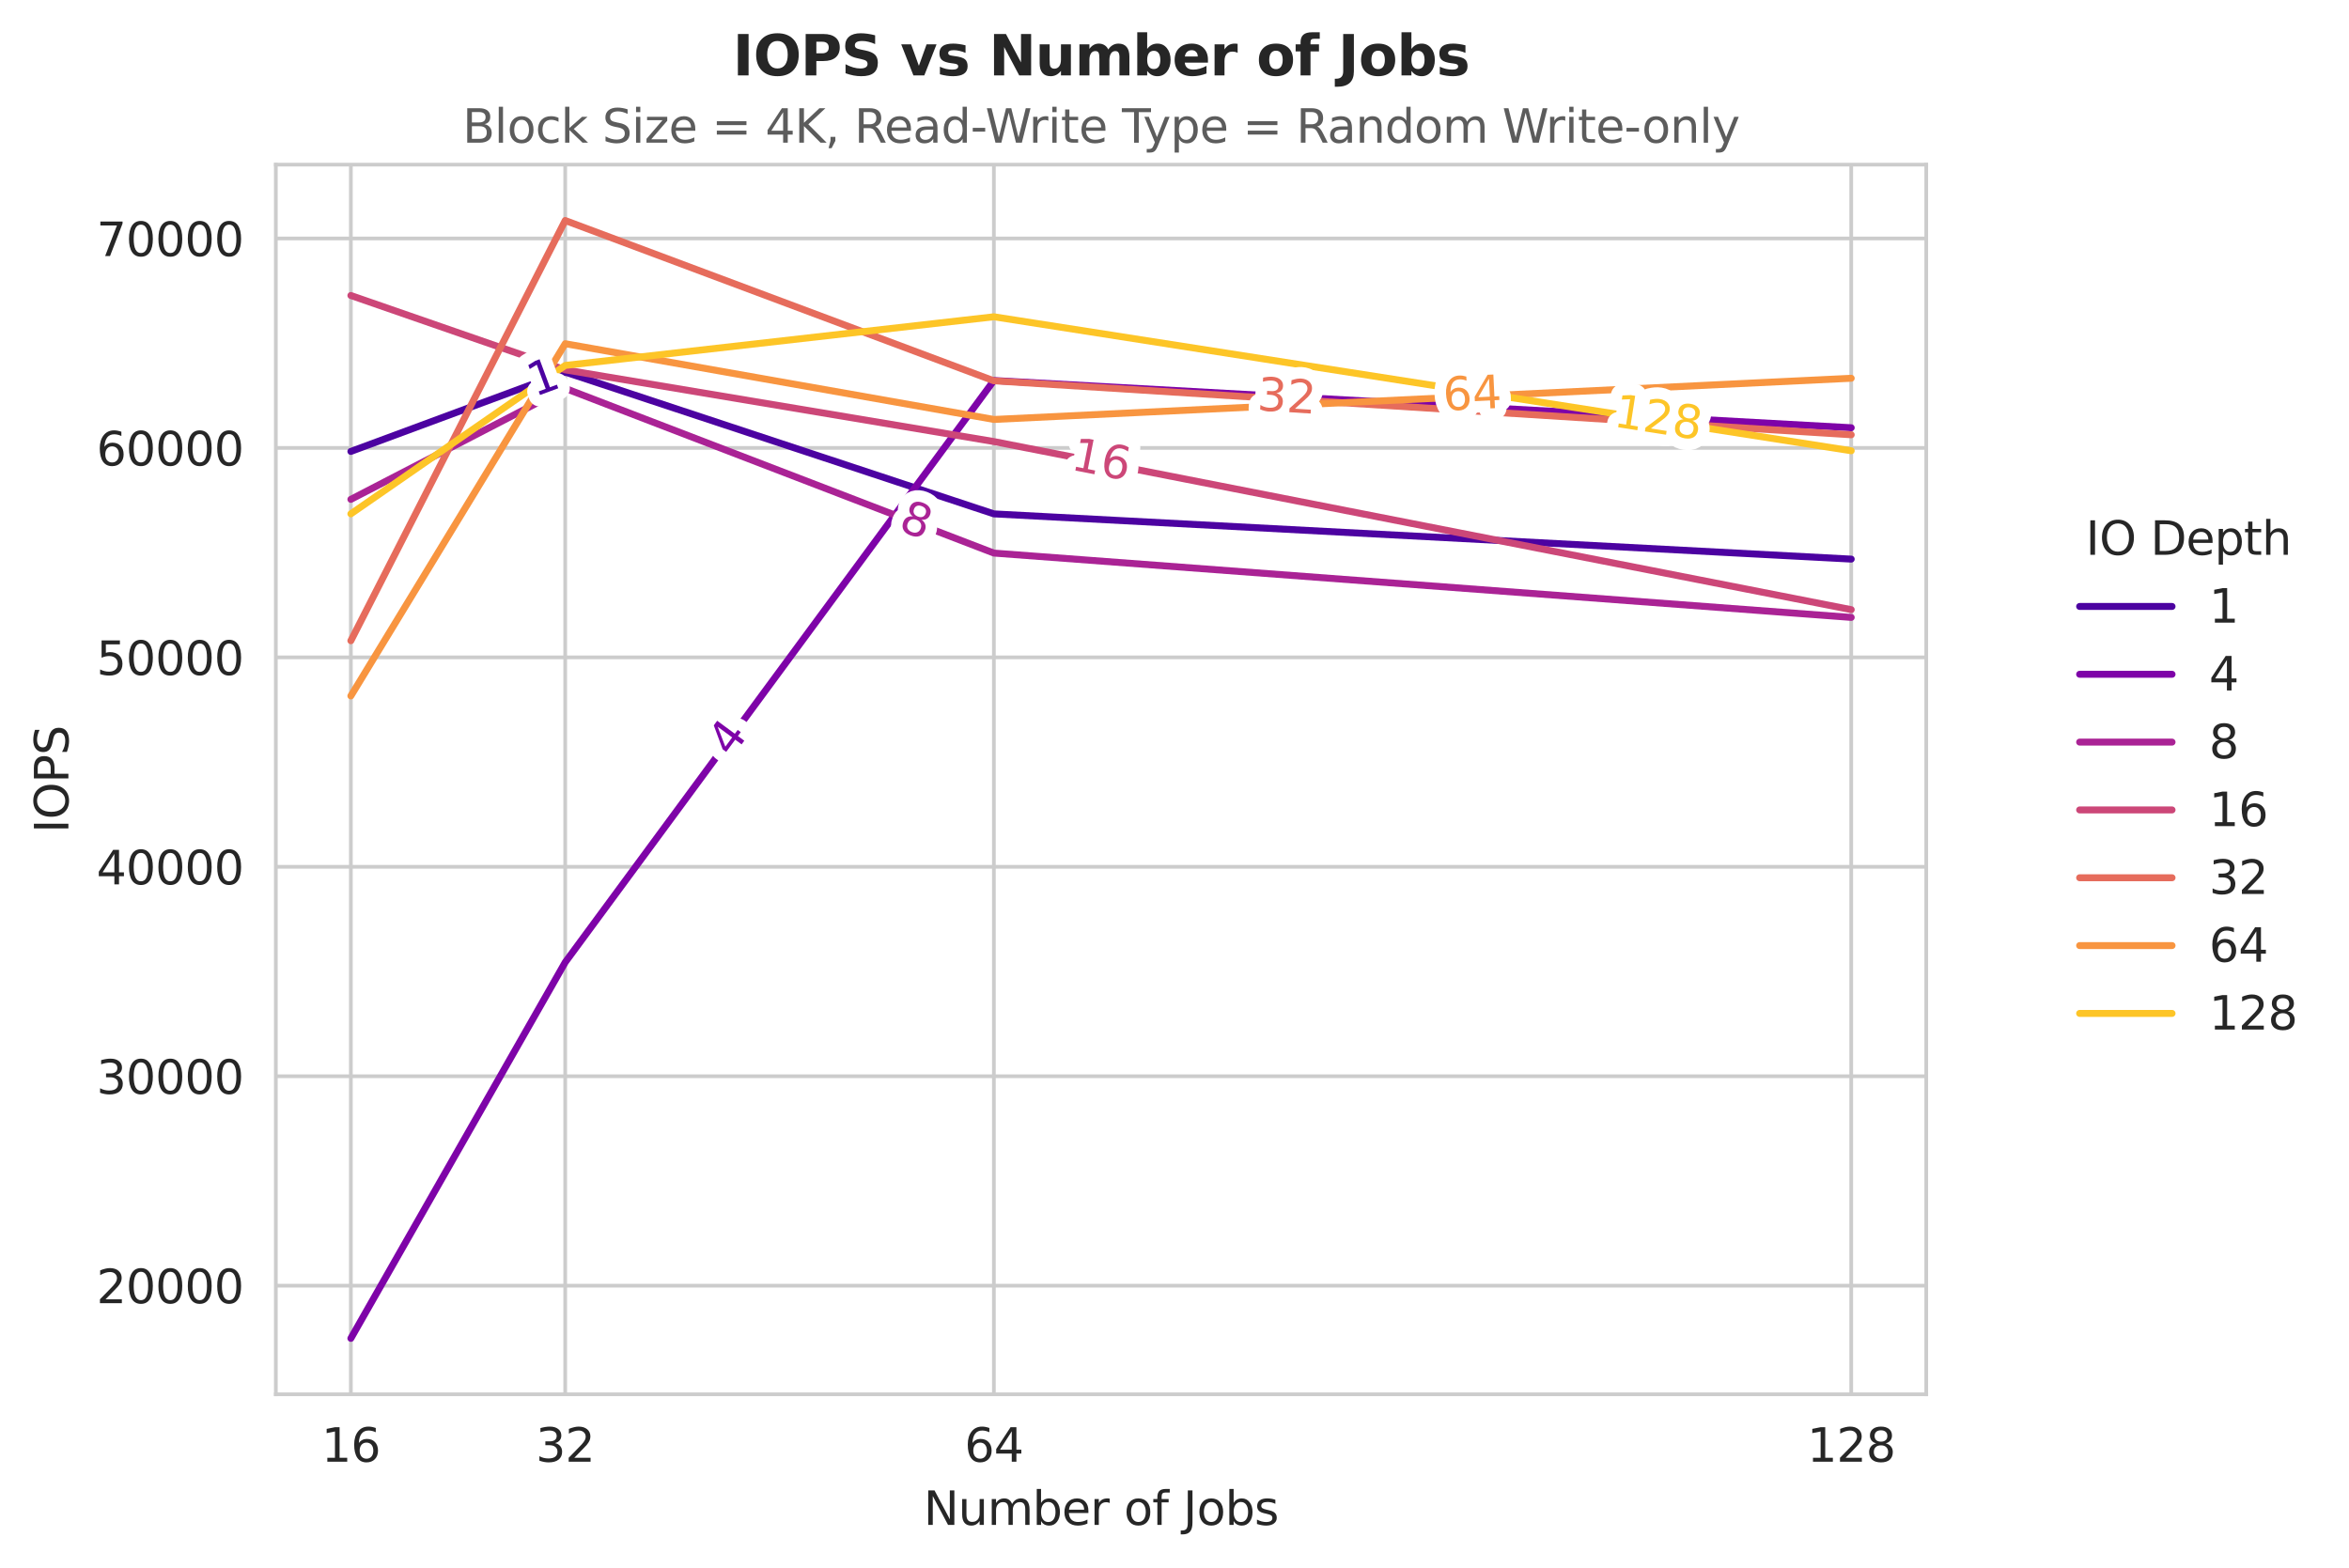 <?xml version="1.0" encoding="utf-8" standalone="no"?>
<!DOCTYPE svg PUBLIC "-//W3C//DTD SVG 1.1//EN"
  "http://www.w3.org/Graphics/SVG/1.1/DTD/svg11.dtd">
<svg xmlns:xlink="http://www.w3.org/1999/xlink" width="508.291pt" height="339.292pt" viewBox="0 0 508.291 339.292" xmlns="http://www.w3.org/2000/svg" version="1.1">
 <defs>
  <style type="text/css">*{stroke-linejoin: round; stroke-linecap: butt}</style>
 </defs>
 <g id="figure_1">
  <g id="patch_1">
   <path d="M 0 339.292 
L 508.291 339.292 
L 508.291 0 
L 0 0 
z
" style="fill: #ffffff"/>
  </g>
  <g id="axes_1">
   <g id="patch_2">
    <path d="M 59.691 301.736 
L 416.811 301.736 
L 416.811 35.624 
L 59.691 35.624 
z
" style="fill: #ffffff"/>
   </g>
   <g id="matplotlib.axis_1">
    <g id="xtick_1">
     <g id="line2d_1">
      <path d="M 400.578 301.736 
L 400.578 35.624 
" clip-path="url(#pf3bbc17ce0)" style="fill: none; stroke: #cccccc; stroke-width: 0.8; stroke-linecap: round"/>
     </g>
     <g id="text_1">
      <!-- 128 -->
      <g style="fill: #262626" transform="translate(391.034 316.334) scale(0.1 -0.1)">
       <defs>
        <path id="DejaVuSans-31" d="M 794 531 
L 1825 531 
L 1825 4091 
L 703 3866 
L 703 4441 
L 1819 4666 
L 2450 4666 
L 2450 531 
L 3481 531 
L 3481 0 
L 794 0 
L 794 531 
z
" transform="scale(0.016)"/>
        <path id="DejaVuSans-32" d="M 1228 531 
L 3431 531 
L 3431 0 
L 469 0 
L 469 531 
Q 828 903 1448 1529 
Q 2069 2156 2228 2338 
Q 2531 2678 2651 2914 
Q 2772 3150 2772 3378 
Q 2772 3750 2511 3984 
Q 2250 4219 1831 4219 
Q 1534 4219 1204 4116 
Q 875 4013 500 3803 
L 500 4441 
Q 881 4594 1212 4672 
Q 1544 4750 1819 4750 
Q 2544 4750 2975 4387 
Q 3406 4025 3406 3419 
Q 3406 3131 3298 2873 
Q 3191 2616 2906 2266 
Q 2828 2175 2409 1742 
Q 1991 1309 1228 531 
z
" transform="scale(0.016)"/>
        <path id="DejaVuSans-38" d="M 2034 2216 
Q 1584 2216 1326 1975 
Q 1069 1734 1069 1313 
Q 1069 891 1326 650 
Q 1584 409 2034 409 
Q 2484 409 2743 651 
Q 3003 894 3003 1313 
Q 3003 1734 2745 1975 
Q 2488 2216 2034 2216 
z
M 1403 2484 
Q 997 2584 770 2862 
Q 544 3141 544 3541 
Q 544 4100 942 4425 
Q 1341 4750 2034 4750 
Q 2731 4750 3128 4425 
Q 3525 4100 3525 3541 
Q 3525 3141 3298 2862 
Q 3072 2584 2669 2484 
Q 3125 2378 3379 2068 
Q 3634 1759 3634 1313 
Q 3634 634 3220 271 
Q 2806 -91 2034 -91 
Q 1263 -91 848 271 
Q 434 634 434 1313 
Q 434 1759 690 2068 
Q 947 2378 1403 2484 
z
M 1172 3481 
Q 1172 3119 1398 2916 
Q 1625 2713 2034 2713 
Q 2441 2713 2670 2916 
Q 2900 3119 2900 3481 
Q 2900 3844 2670 4047 
Q 2441 4250 2034 4250 
Q 1625 4250 1398 4047 
Q 1172 3844 1172 3481 
z
" transform="scale(0.016)"/>
       </defs>
       <use xlink:href="#DejaVuSans-31"/>
       <use xlink:href="#DejaVuSans-32" transform="translate(63.623 0)"/>
       <use xlink:href="#DejaVuSans-38" transform="translate(127.246 0)"/>
      </g>
     </g>
    </g>
    <g id="xtick_2">
     <g id="line2d_2">
      <path d="M 75.923 301.736 
L 75.923 35.624 
" clip-path="url(#pf3bbc17ce0)" style="fill: none; stroke: #cccccc; stroke-width: 0.8; stroke-linecap: round"/>
     </g>
     <g id="text_2">
      <!-- 16 -->
      <g style="fill: #262626" transform="translate(69.561 316.334) scale(0.1 -0.1)">
       <defs>
        <path id="DejaVuSans-36" d="M 2113 2584 
Q 1688 2584 1439 2293 
Q 1191 2003 1191 1497 
Q 1191 994 1439 701 
Q 1688 409 2113 409 
Q 2538 409 2786 701 
Q 3034 994 3034 1497 
Q 3034 2003 2786 2293 
Q 2538 2584 2113 2584 
z
M 3366 4563 
L 3366 3988 
Q 3128 4100 2886 4159 
Q 2644 4219 2406 4219 
Q 1781 4219 1451 3797 
Q 1122 3375 1075 2522 
Q 1259 2794 1537 2939 
Q 1816 3084 2150 3084 
Q 2853 3084 3261 2657 
Q 3669 2231 3669 1497 
Q 3669 778 3244 343 
Q 2819 -91 2113 -91 
Q 1303 -91 875 529 
Q 447 1150 447 2328 
Q 447 3434 972 4092 
Q 1497 4750 2381 4750 
Q 2619 4750 2861 4703 
Q 3103 4656 3366 4563 
z
" transform="scale(0.016)"/>
       </defs>
       <use xlink:href="#DejaVuSans-31"/>
       <use xlink:href="#DejaVuSans-36" transform="translate(63.623 0)"/>
      </g>
     </g>
    </g>
    <g id="xtick_3">
     <g id="line2d_3">
      <path d="M 215.061 301.736 
L 215.061 35.624 
" clip-path="url(#pf3bbc17ce0)" style="fill: none; stroke: #cccccc; stroke-width: 0.8; stroke-linecap: round"/>
     </g>
     <g id="text_3">
      <!-- 64 -->
      <g style="fill: #262626" transform="translate(208.699 316.334) scale(0.1 -0.1)">
       <defs>
        <path id="DejaVuSans-34" d="M 2419 4116 
L 825 1625 
L 2419 1625 
L 2419 4116 
z
M 2253 4666 
L 3047 4666 
L 3047 1625 
L 3713 1625 
L 3713 1100 
L 3047 1100 
L 3047 0 
L 2419 0 
L 2419 1100 
L 313 1100 
L 313 1709 
L 2253 4666 
z
" transform="scale(0.016)"/>
       </defs>
       <use xlink:href="#DejaVuSans-36"/>
       <use xlink:href="#DejaVuSans-34" transform="translate(63.623 0)"/>
      </g>
     </g>
    </g>
    <g id="xtick_4">
     <g id="line2d_4">
      <path d="M 122.303 301.736 
L 122.303 35.624 
" clip-path="url(#pf3bbc17ce0)" style="fill: none; stroke: #cccccc; stroke-width: 0.8; stroke-linecap: round"/>
     </g>
     <g id="text_4">
      <!-- 32 -->
      <g style="fill: #262626" transform="translate(115.94 316.334) scale(0.1 -0.1)">
       <defs>
        <path id="DejaVuSans-33" d="M 2597 2516 
Q 3050 2419 3304 2112 
Q 3559 1806 3559 1356 
Q 3559 666 3084 287 
Q 2609 -91 1734 -91 
Q 1441 -91 1130 -33 
Q 819 25 488 141 
L 488 750 
Q 750 597 1062 519 
Q 1375 441 1716 441 
Q 2309 441 2620 675 
Q 2931 909 2931 1356 
Q 2931 1769 2642 2001 
Q 2353 2234 1838 2234 
L 1294 2234 
L 1294 2753 
L 1863 2753 
Q 2328 2753 2575 2939 
Q 2822 3125 2822 3475 
Q 2822 3834 2567 4026 
Q 2313 4219 1838 4219 
Q 1578 4219 1281 4162 
Q 984 4106 628 3988 
L 628 4550 
Q 988 4650 1302 4700 
Q 1616 4750 1894 4750 
Q 2613 4750 3031 4423 
Q 3450 4097 3450 3541 
Q 3450 3153 3228 2886 
Q 3006 2619 2597 2516 
z
" transform="scale(0.016)"/>
       </defs>
       <use xlink:href="#DejaVuSans-33"/>
       <use xlink:href="#DejaVuSans-32" transform="translate(63.623 0)"/>
      </g>
     </g>
    </g>
    <g id="text_5">
     <!-- Number of Jobs -->
     <g style="fill: #262626" transform="translate(199.854 330.012) scale(0.1 -0.1)">
      <defs>
       <path id="DejaVuSans-4e" d="M 628 4666 
L 1478 4666 
L 3547 763 
L 3547 4666 
L 4159 4666 
L 4159 0 
L 3309 0 
L 1241 3903 
L 1241 0 
L 628 0 
L 628 4666 
z
" transform="scale(0.016)"/>
       <path id="DejaVuSans-75" d="M 544 1381 
L 544 3500 
L 1119 3500 
L 1119 1403 
Q 1119 906 1312 657 
Q 1506 409 1894 409 
Q 2359 409 2629 706 
Q 2900 1003 2900 1516 
L 2900 3500 
L 3475 3500 
L 3475 0 
L 2900 0 
L 2900 538 
Q 2691 219 2414 64 
Q 2138 -91 1772 -91 
Q 1169 -91 856 284 
Q 544 659 544 1381 
z
M 1991 3584 
L 1991 3584 
z
" transform="scale(0.016)"/>
       <path id="DejaVuSans-6d" d="M 3328 2828 
Q 3544 3216 3844 3400 
Q 4144 3584 4550 3584 
Q 5097 3584 5394 3201 
Q 5691 2819 5691 2113 
L 5691 0 
L 5113 0 
L 5113 2094 
Q 5113 2597 4934 2840 
Q 4756 3084 4391 3084 
Q 3944 3084 3684 2787 
Q 3425 2491 3425 1978 
L 3425 0 
L 2847 0 
L 2847 2094 
Q 2847 2600 2669 2842 
Q 2491 3084 2119 3084 
Q 1678 3084 1418 2786 
Q 1159 2488 1159 1978 
L 1159 0 
L 581 0 
L 581 3500 
L 1159 3500 
L 1159 2956 
Q 1356 3278 1631 3431 
Q 1906 3584 2284 3584 
Q 2666 3584 2933 3390 
Q 3200 3197 3328 2828 
z
" transform="scale(0.016)"/>
       <path id="DejaVuSans-62" d="M 3116 1747 
Q 3116 2381 2855 2742 
Q 2594 3103 2138 3103 
Q 1681 3103 1420 2742 
Q 1159 2381 1159 1747 
Q 1159 1113 1420 752 
Q 1681 391 2138 391 
Q 2594 391 2855 752 
Q 3116 1113 3116 1747 
z
M 1159 2969 
Q 1341 3281 1617 3432 
Q 1894 3584 2278 3584 
Q 2916 3584 3314 3078 
Q 3713 2572 3713 1747 
Q 3713 922 3314 415 
Q 2916 -91 2278 -91 
Q 1894 -91 1617 61 
Q 1341 213 1159 525 
L 1159 0 
L 581 0 
L 581 4863 
L 1159 4863 
L 1159 2969 
z
" transform="scale(0.016)"/>
       <path id="DejaVuSans-65" d="M 3597 1894 
L 3597 1613 
L 953 1613 
Q 991 1019 1311 708 
Q 1631 397 2203 397 
Q 2534 397 2845 478 
Q 3156 559 3463 722 
L 3463 178 
Q 3153 47 2828 -22 
Q 2503 -91 2169 -91 
Q 1331 -91 842 396 
Q 353 884 353 1716 
Q 353 2575 817 3079 
Q 1281 3584 2069 3584 
Q 2775 3584 3186 3129 
Q 3597 2675 3597 1894 
z
M 3022 2063 
Q 3016 2534 2758 2815 
Q 2500 3097 2075 3097 
Q 1594 3097 1305 2825 
Q 1016 2553 972 2059 
L 3022 2063 
z
" transform="scale(0.016)"/>
       <path id="DejaVuSans-72" d="M 2631 2963 
Q 2534 3019 2420 3045 
Q 2306 3072 2169 3072 
Q 1681 3072 1420 2755 
Q 1159 2438 1159 1844 
L 1159 0 
L 581 0 
L 581 3500 
L 1159 3500 
L 1159 2956 
Q 1341 3275 1631 3429 
Q 1922 3584 2338 3584 
Q 2397 3584 2469 3576 
Q 2541 3569 2628 3553 
L 2631 2963 
z
" transform="scale(0.016)"/>
       <path id="DejaVuSans-20" transform="scale(0.016)"/>
       <path id="DejaVuSans-6f" d="M 1959 3097 
Q 1497 3097 1228 2736 
Q 959 2375 959 1747 
Q 959 1119 1226 758 
Q 1494 397 1959 397 
Q 2419 397 2687 759 
Q 2956 1122 2956 1747 
Q 2956 2369 2687 2733 
Q 2419 3097 1959 3097 
z
M 1959 3584 
Q 2709 3584 3137 3096 
Q 3566 2609 3566 1747 
Q 3566 888 3137 398 
Q 2709 -91 1959 -91 
Q 1206 -91 779 398 
Q 353 888 353 1747 
Q 353 2609 779 3096 
Q 1206 3584 1959 3584 
z
" transform="scale(0.016)"/>
       <path id="DejaVuSans-66" d="M 2375 4863 
L 2375 4384 
L 1825 4384 
Q 1516 4384 1395 4259 
Q 1275 4134 1275 3809 
L 1275 3500 
L 2222 3500 
L 2222 3053 
L 1275 3053 
L 1275 0 
L 697 0 
L 697 3053 
L 147 3053 
L 147 3500 
L 697 3500 
L 697 3744 
Q 697 4328 969 4595 
Q 1241 4863 1831 4863 
L 2375 4863 
z
" transform="scale(0.016)"/>
       <path id="DejaVuSans-4a" d="M 628 4666 
L 1259 4666 
L 1259 325 
Q 1259 -519 939 -900 
Q 619 -1281 -91 -1281 
L -331 -1281 
L -331 -750 
L -134 -750 
Q 284 -750 456 -515 
Q 628 -281 628 325 
L 628 4666 
z
" transform="scale(0.016)"/>
       <path id="DejaVuSans-73" d="M 2834 3397 
L 2834 2853 
Q 2591 2978 2328 3040 
Q 2066 3103 1784 3103 
Q 1356 3103 1142 2972 
Q 928 2841 928 2578 
Q 928 2378 1081 2264 
Q 1234 2150 1697 2047 
L 1894 2003 
Q 2506 1872 2764 1633 
Q 3022 1394 3022 966 
Q 3022 478 2636 193 
Q 2250 -91 1575 -91 
Q 1294 -91 989 -36 
Q 684 19 347 128 
L 347 722 
Q 666 556 975 473 
Q 1284 391 1588 391 
Q 1994 391 2212 530 
Q 2431 669 2431 922 
Q 2431 1156 2273 1281 
Q 2116 1406 1581 1522 
L 1381 1569 
Q 847 1681 609 1914 
Q 372 2147 372 2553 
Q 372 3047 722 3315 
Q 1072 3584 1716 3584 
Q 2034 3584 2315 3537 
Q 2597 3491 2834 3397 
z
" transform="scale(0.016)"/>
      </defs>
      <use xlink:href="#DejaVuSans-4e"/>
      <use xlink:href="#DejaVuSans-75" transform="translate(74.805 0)"/>
      <use xlink:href="#DejaVuSans-6d" transform="translate(138.184 0)"/>
      <use xlink:href="#DejaVuSans-62" transform="translate(235.596 0)"/>
      <use xlink:href="#DejaVuSans-65" transform="translate(299.072 0)"/>
      <use xlink:href="#DejaVuSans-72" transform="translate(360.596 0)"/>
      <use xlink:href="#DejaVuSans-20" transform="translate(401.709 0)"/>
      <use xlink:href="#DejaVuSans-6f" transform="translate(433.496 0)"/>
      <use xlink:href="#DejaVuSans-66" transform="translate(494.678 0)"/>
      <use xlink:href="#DejaVuSans-20" transform="translate(529.883 0)"/>
      <use xlink:href="#DejaVuSans-4a" transform="translate(561.67 0)"/>
      <use xlink:href="#DejaVuSans-6f" transform="translate(591.162 0)"/>
      <use xlink:href="#DejaVuSans-62" transform="translate(652.344 0)"/>
      <use xlink:href="#DejaVuSans-73" transform="translate(715.82 0)"/>
     </g>
    </g>
   </g>
   <g id="matplotlib.axis_2">
    <g id="ytick_1">
     <g id="line2d_5">
      <path d="M 59.691 278.232 
L 416.811 278.232 
" clip-path="url(#pf3bbc17ce0)" style="fill: none; stroke: #cccccc; stroke-width: 0.8; stroke-linecap: round"/>
     </g>
     <g id="text_6">
      <!-- 20000 -->
      <g style="fill: #262626" transform="translate(20.878 282.031) scale(0.1 -0.1)">
       <defs>
        <path id="DejaVuSans-30" d="M 2034 4250 
Q 1547 4250 1301 3770 
Q 1056 3291 1056 2328 
Q 1056 1369 1301 889 
Q 1547 409 2034 409 
Q 2525 409 2770 889 
Q 3016 1369 3016 2328 
Q 3016 3291 2770 3770 
Q 2525 4250 2034 4250 
z
M 2034 4750 
Q 2819 4750 3233 4129 
Q 3647 3509 3647 2328 
Q 3647 1150 3233 529 
Q 2819 -91 2034 -91 
Q 1250 -91 836 529 
Q 422 1150 422 2328 
Q 422 3509 836 4129 
Q 1250 4750 2034 4750 
z
" transform="scale(0.016)"/>
       </defs>
       <use xlink:href="#DejaVuSans-32"/>
       <use xlink:href="#DejaVuSans-30" transform="translate(63.623 0)"/>
       <use xlink:href="#DejaVuSans-30" transform="translate(127.246 0)"/>
       <use xlink:href="#DejaVuSans-30" transform="translate(190.869 0)"/>
       <use xlink:href="#DejaVuSans-30" transform="translate(254.492 0)"/>
      </g>
     </g>
    </g>
    <g id="ytick_2">
     <g id="line2d_6">
      <path d="M 59.691 232.908 
L 416.811 232.908 
" clip-path="url(#pf3bbc17ce0)" style="fill: none; stroke: #cccccc; stroke-width: 0.8; stroke-linecap: round"/>
     </g>
     <g id="text_7">
      <!-- 30000 -->
      <g style="fill: #262626" transform="translate(20.878 236.707) scale(0.1 -0.1)">
       <use xlink:href="#DejaVuSans-33"/>
       <use xlink:href="#DejaVuSans-30" transform="translate(63.623 0)"/>
       <use xlink:href="#DejaVuSans-30" transform="translate(127.246 0)"/>
       <use xlink:href="#DejaVuSans-30" transform="translate(190.869 0)"/>
       <use xlink:href="#DejaVuSans-30" transform="translate(254.492 0)"/>
      </g>
     </g>
    </g>
    <g id="ytick_3">
     <g id="line2d_7">
      <path d="M 59.691 187.584 
L 416.811 187.584 
" clip-path="url(#pf3bbc17ce0)" style="fill: none; stroke: #cccccc; stroke-width: 0.8; stroke-linecap: round"/>
     </g>
     <g id="text_8">
      <!-- 40000 -->
      <g style="fill: #262626" transform="translate(20.878 191.383) scale(0.1 -0.1)">
       <use xlink:href="#DejaVuSans-34"/>
       <use xlink:href="#DejaVuSans-30" transform="translate(63.623 0)"/>
       <use xlink:href="#DejaVuSans-30" transform="translate(127.246 0)"/>
       <use xlink:href="#DejaVuSans-30" transform="translate(190.869 0)"/>
       <use xlink:href="#DejaVuSans-30" transform="translate(254.492 0)"/>
      </g>
     </g>
    </g>
    <g id="ytick_4">
     <g id="line2d_8">
      <path d="M 59.691 142.261 
L 416.811 142.261 
" clip-path="url(#pf3bbc17ce0)" style="fill: none; stroke: #cccccc; stroke-width: 0.8; stroke-linecap: round"/>
     </g>
     <g id="text_9">
      <!-- 50000 -->
      <g style="fill: #262626" transform="translate(20.878 146.06) scale(0.1 -0.1)">
       <defs>
        <path id="DejaVuSans-35" d="M 691 4666 
L 3169 4666 
L 3169 4134 
L 1269 4134 
L 1269 2991 
Q 1406 3038 1543 3061 
Q 1681 3084 1819 3084 
Q 2600 3084 3056 2656 
Q 3513 2228 3513 1497 
Q 3513 744 3044 326 
Q 2575 -91 1722 -91 
Q 1428 -91 1123 -41 
Q 819 9 494 109 
L 494 744 
Q 775 591 1075 516 
Q 1375 441 1709 441 
Q 2250 441 2565 725 
Q 2881 1009 2881 1497 
Q 2881 1984 2565 2268 
Q 2250 2553 1709 2553 
Q 1456 2553 1204 2497 
Q 953 2441 691 2322 
L 691 4666 
z
" transform="scale(0.016)"/>
       </defs>
       <use xlink:href="#DejaVuSans-35"/>
       <use xlink:href="#DejaVuSans-30" transform="translate(63.623 0)"/>
       <use xlink:href="#DejaVuSans-30" transform="translate(127.246 0)"/>
       <use xlink:href="#DejaVuSans-30" transform="translate(190.869 0)"/>
       <use xlink:href="#DejaVuSans-30" transform="translate(254.492 0)"/>
      </g>
     </g>
    </g>
    <g id="ytick_5">
     <g id="line2d_9">
      <path d="M 59.691 96.937 
L 416.811 96.937 
" clip-path="url(#pf3bbc17ce0)" style="fill: none; stroke: #cccccc; stroke-width: 0.8; stroke-linecap: round"/>
     </g>
     <g id="text_10">
      <!-- 60000 -->
      <g style="fill: #262626" transform="translate(20.878 100.736) scale(0.1 -0.1)">
       <use xlink:href="#DejaVuSans-36"/>
       <use xlink:href="#DejaVuSans-30" transform="translate(63.623 0)"/>
       <use xlink:href="#DejaVuSans-30" transform="translate(127.246 0)"/>
       <use xlink:href="#DejaVuSans-30" transform="translate(190.869 0)"/>
       <use xlink:href="#DejaVuSans-30" transform="translate(254.492 0)"/>
      </g>
     </g>
    </g>
    <g id="ytick_6">
     <g id="line2d_10">
      <path d="M 59.691 51.613 
L 416.811 51.613 
" clip-path="url(#pf3bbc17ce0)" style="fill: none; stroke: #cccccc; stroke-width: 0.8; stroke-linecap: round"/>
     </g>
     <g id="text_11">
      <!-- 70000 -->
      <g style="fill: #262626" transform="translate(20.878 55.412) scale(0.1 -0.1)">
       <defs>
        <path id="DejaVuSans-37" d="M 525 4666 
L 3525 4666 
L 3525 4397 
L 1831 0 
L 1172 0 
L 2766 4134 
L 525 4134 
L 525 4666 
z
" transform="scale(0.016)"/>
       </defs>
       <use xlink:href="#DejaVuSans-37"/>
       <use xlink:href="#DejaVuSans-30" transform="translate(63.623 0)"/>
       <use xlink:href="#DejaVuSans-30" transform="translate(127.246 0)"/>
       <use xlink:href="#DejaVuSans-30" transform="translate(190.869 0)"/>
       <use xlink:href="#DejaVuSans-30" transform="translate(254.492 0)"/>
      </g>
     </g>
    </g>
    <g id="text_12">
     <!-- IOPS -->
     <g style="fill: #262626" transform="translate(14.798 180.28) rotate(-90) scale(0.1 -0.1)">
      <defs>
       <path id="DejaVuSans-49" d="M 628 4666 
L 1259 4666 
L 1259 0 
L 628 0 
L 628 4666 
z
" transform="scale(0.016)"/>
       <path id="DejaVuSans-4f" d="M 2522 4238 
Q 1834 4238 1429 3725 
Q 1025 3213 1025 2328 
Q 1025 1447 1429 934 
Q 1834 422 2522 422 
Q 3209 422 3611 934 
Q 4013 1447 4013 2328 
Q 4013 3213 3611 3725 
Q 3209 4238 2522 4238 
z
M 2522 4750 
Q 3503 4750 4090 4092 
Q 4678 3434 4678 2328 
Q 4678 1225 4090 567 
Q 3503 -91 2522 -91 
Q 1538 -91 948 565 
Q 359 1222 359 2328 
Q 359 3434 948 4092 
Q 1538 4750 2522 4750 
z
" transform="scale(0.016)"/>
       <path id="DejaVuSans-50" d="M 1259 4147 
L 1259 2394 
L 2053 2394 
Q 2494 2394 2734 2622 
Q 2975 2850 2975 3272 
Q 2975 3691 2734 3919 
Q 2494 4147 2053 4147 
L 1259 4147 
z
M 628 4666 
L 2053 4666 
Q 2838 4666 3239 4311 
Q 3641 3956 3641 3272 
Q 3641 2581 3239 2228 
Q 2838 1875 2053 1875 
L 1259 1875 
L 1259 0 
L 628 0 
L 628 4666 
z
" transform="scale(0.016)"/>
       <path id="DejaVuSans-53" d="M 3425 4513 
L 3425 3897 
Q 3066 4069 2747 4153 
Q 2428 4238 2131 4238 
Q 1616 4238 1336 4038 
Q 1056 3838 1056 3469 
Q 1056 3159 1242 3001 
Q 1428 2844 1947 2747 
L 2328 2669 
Q 3034 2534 3370 2195 
Q 3706 1856 3706 1288 
Q 3706 609 3251 259 
Q 2797 -91 1919 -91 
Q 1588 -91 1214 -16 
Q 841 59 441 206 
L 441 856 
Q 825 641 1194 531 
Q 1563 422 1919 422 
Q 2459 422 2753 634 
Q 3047 847 3047 1241 
Q 3047 1584 2836 1778 
Q 2625 1972 2144 2069 
L 1759 2144 
Q 1053 2284 737 2584 
Q 422 2884 422 3419 
Q 422 4038 858 4394 
Q 1294 4750 2059 4750 
Q 2388 4750 2728 4690 
Q 3069 4631 3425 4513 
z
" transform="scale(0.016)"/>
      </defs>
      <use xlink:href="#DejaVuSans-49"/>
      <use xlink:href="#DejaVuSans-4f" transform="translate(29.492 0)"/>
      <use xlink:href="#DejaVuSans-50" transform="translate(108.203 0)"/>
      <use xlink:href="#DejaVuSans-53" transform="translate(168.506 0)"/>
     </g>
    </g>
   </g>
   <g id="FillBetweenPolyCollection_1"/>
   <g id="FillBetweenPolyCollection_2"/>
   <g id="FillBetweenPolyCollection_3"/>
   <g id="FillBetweenPolyCollection_4"/>
   <g id="FillBetweenPolyCollection_5"/>
   <g id="FillBetweenPolyCollection_6"/>
   <g id="FillBetweenPolyCollection_7"/>
   <g id="line2d_11">
    <path d="M 75.923 97.694 
L 122.303 80.525 
L 215.061 111.209 
L 400.578 120.999 
" clip-path="url(#pf3bbc17ce0)" style="fill: none; stroke: #4c02a1; stroke-width: 1.5; stroke-linecap: round"/>
   </g>
   <g id="line2d_12">
    <path d="M 75.923 289.64 
L 122.303 208.252 
L 215.061 82.347 
L 400.578 92.568 
" clip-path="url(#pf3bbc17ce0)" style="fill: none; stroke: #7e03a8; stroke-width: 1.5; stroke-linecap: round"/>
   </g>
   <g id="line2d_13">
    <path d="M 75.923 108.068 
L 122.303 84.051 
L 215.061 119.694 
L 400.578 133.617 
" clip-path="url(#pf3bbc17ce0)" style="fill: none; stroke: #aa2395; stroke-width: 1.5; stroke-linecap: round"/>
   </g>
   <g id="line2d_14">
    <path d="M 75.923 63.95 
L 122.303 80.04 
L 215.061 95.559 
L 400.578 131.936 
" clip-path="url(#pf3bbc17ce0)" style="fill: none; stroke: #cc4778; stroke-width: 1.5; stroke-linecap: round"/>
   </g>
   <g id="line2d_15">
    <path d="M 75.923 138.662 
L 122.303 47.72 
L 215.061 82.415 
L 400.578 94.09 
" clip-path="url(#pf3bbc17ce0)" style="fill: none; stroke: #e66c5c; stroke-width: 1.5; stroke-linecap: round"/>
   </g>
   <g id="line2d_16">
    <path d="M 75.923 150.605 
L 122.303 74.384 
L 215.061 90.777 
L 400.578 81.862 
" clip-path="url(#pf3bbc17ce0)" style="fill: none; stroke: #f89540; stroke-width: 1.5; stroke-linecap: round"/>
   </g>
   <g id="line2d_17">
    <path d="M 75.923 111.2 
L 122.303 79.084 
L 215.061 68.555 
L 400.578 97.549 
" clip-path="url(#pf3bbc17ce0)" style="fill: none; stroke: #fdc527; stroke-width: 1.5; stroke-linecap: round"/>
   </g>
   <g id="line2d_18"/>
   <g id="line2d_19"/>
   <g id="line2d_20"/>
   <g id="line2d_21"/>
   <g id="line2d_22"/>
   <g id="line2d_23"/>
   <g id="line2d_24"/>
   <g id="text_13">
    <path d="M 116.573 84.704 
L 118.083 84.145 
L 116.152 78.928 
L 114.63 79.866 
L 114.318 79.024 
L 115.832 78.089 
L 116.756 77.746 
L 118.999 83.806 
L 120.51 83.246 
L 120.798 84.024 
L 116.861 85.482 
L 116.573 84.704 
z
" clip-path="url(#pf3bbc17ce0)" style="fill: #4c02a1; stroke: #ffffff; stroke-width: 5"/>
    <path d="M 116.573 84.704 
L 118.083 84.145 
L 116.152 78.928 
L 114.63 79.866 
L 114.318 79.024 
L 115.832 78.089 
L 116.756 77.746 
L 118.999 83.806 
L 120.51 83.246 
L 120.798 84.024 
L 116.861 85.482 
L 116.573 84.704 
z
" clip-path="url(#pf3bbc17ce0)" style="fill: #4c02a1"/>
   </g>
   <g id="text_14">
    <path d="M 155.297 157.276 
L 156.954 161.59 
L 158.431 159.585 
L 155.297 157.276 
z
M 154.452 156.975 
L 155.188 155.976 
L 159.013 158.795 
L 159.63 157.957 
L 160.291 158.444 
L 159.673 159.281 
L 161.057 160.301 
L 160.475 161.091 
L 159.091 160.071 
L 157.14 162.721 
L 156.373 162.156 
L 154.452 156.975 
z
" clip-path="url(#pf3bbc17ce0)" style="fill: #7e03a8; stroke: #ffffff; stroke-width: 5"/>
    <path d="M 155.297 157.276 
L 156.954 161.59 
L 158.431 159.585 
L 155.297 157.276 
z
M 154.452 156.975 
L 155.188 155.976 
L 159.013 158.795 
L 159.63 157.957 
L 160.291 158.444 
L 159.673 159.281 
L 161.057 160.301 
L 160.475 161.091 
L 159.091 160.071 
L 157.14 162.721 
L 156.373 162.156 
L 154.452 156.975 
z
" clip-path="url(#pf3bbc17ce0)" style="fill: #7e03a8"/>
   </g>
   <g id="text_15">
    <path d="M 198.324 112.509 
Q 197.668 112.257 197.156 112.464 
Q 196.646 112.672 196.41 113.286 
Q 196.174 113.901 196.414 114.397 
Q 196.655 114.893 197.311 115.145 
Q 197.968 115.397 198.481 115.189 
Q 198.996 114.981 199.231 114.369 
Q 199.467 113.755 199.226 113.259 
Q 198.986 112.764 198.324 112.509 
z
M 197.554 111.765 
Q 197.018 111.391 196.842 110.859 
Q 196.669 110.325 196.893 109.742 
Q 197.207 108.926 197.969 108.675 
Q 198.733 108.425 199.744 108.813 
Q 200.761 109.204 201.158 109.901 
Q 201.554 110.597 201.241 111.412 
Q 201.017 111.996 200.53 112.276 
Q 200.044 112.554 199.4 112.474 
Q 200.006 112.884 200.203 113.479 
Q 200.401 114.073 200.151 114.723 
Q 199.771 115.713 198.964 116.011 
Q 198.157 116.307 197.031 115.874 
Q 195.906 115.442 195.504 114.681 
Q 195.104 113.92 195.484 112.93 
Q 195.734 112.279 196.281 111.972 
Q 196.829 111.664 197.554 111.765 
z
M 197.776 110.181 
Q 197.573 110.709 197.789 111.132 
Q 198.006 111.555 198.602 111.784 
Q 199.196 112.013 199.644 111.845 
Q 200.093 111.678 200.296 111.15 
Q 200.499 110.62 200.278 110.195 
Q 200.057 109.771 199.464 109.543 
Q 198.867 109.313 198.422 109.482 
Q 197.979 109.652 197.776 110.181 
z
" clip-path="url(#pf3bbc17ce0)" style="fill: #aa2395; stroke: #ffffff; stroke-width: 5"/>
    <path d="M 198.324 112.509 
Q 197.668 112.257 197.156 112.464 
Q 196.646 112.672 196.41 113.286 
Q 196.174 113.901 196.414 114.397 
Q 196.655 114.893 197.311 115.145 
Q 197.968 115.397 198.481 115.189 
Q 198.996 114.981 199.231 114.369 
Q 199.467 113.755 199.226 113.259 
Q 198.986 112.764 198.324 112.509 
z
M 197.554 111.765 
Q 197.018 111.391 196.842 110.859 
Q 196.669 110.325 196.893 109.742 
Q 197.207 108.926 197.969 108.675 
Q 198.733 108.425 199.744 108.813 
Q 200.761 109.204 201.158 109.901 
Q 201.554 110.597 201.241 111.412 
Q 201.017 111.996 200.53 112.276 
Q 200.044 112.554 199.4 112.474 
Q 200.006 112.884 200.203 113.479 
Q 200.401 114.073 200.151 114.723 
Q 199.771 115.713 198.964 116.011 
Q 198.157 116.307 197.031 115.874 
Q 195.906 115.442 195.504 114.681 
Q 195.104 113.92 195.484 112.93 
Q 195.734 112.279 196.281 111.972 
Q 196.829 111.664 197.554 111.765 
z
M 197.776 110.181 
Q 197.573 110.709 197.789 111.132 
Q 198.006 111.555 198.602 111.784 
Q 199.196 112.013 199.644 111.845 
Q 200.093 111.678 200.296 111.15 
Q 200.499 110.62 200.278 110.195 
Q 200.057 109.771 199.464 109.543 
Q 198.867 109.313 198.422 109.482 
Q 197.979 109.652 197.776 110.181 
z
" clip-path="url(#pf3bbc17ce0)" style="fill: #aa2395"/>
   </g>
   <g id="text_16">
    <path d="M 232.853 101.014 
L 234.434 101.324 
L 235.504 95.866 
L 233.716 95.873 
L 233.889 94.992 
L 235.668 94.982 
L 236.636 95.172 
L 235.392 101.512 
L 236.973 101.822 
L 236.813 102.636 
L 232.694 101.828 
L 232.853 101.014 
z
M 241.736 99.487 
Q 241.085 99.359 240.615 99.731 
Q 240.148 100.101 239.996 100.877 
Q 239.844 101.648 240.137 102.172 
Q 240.431 102.694 241.082 102.822 
Q 241.734 102.95 242.202 102.577 
Q 242.67 102.202 242.822 101.431 
Q 242.974 100.655 242.681 100.136 
Q 242.388 99.615 241.736 99.487 
z
M 244.252 96.829 
L 244.08 97.711 
Q 243.748 97.468 243.395 97.305 
Q 243.042 97.14 242.677 97.068 
Q 241.719 96.88 241.086 97.428 
Q 240.455 97.976 240.126 99.27 
Q 240.49 98.908 240.96 98.77 
Q 241.431 98.631 241.943 98.732 
Q 243.021 98.943 243.518 99.72 
Q 244.016 100.496 243.795 101.622 
Q 243.579 102.724 242.797 103.263 
Q 242.014 103.801 240.932 103.589 
Q 239.69 103.345 239.22 102.266 
Q 238.751 101.185 239.105 99.379 
Q 239.437 97.683 240.44 96.832 
Q 241.443 95.981 242.798 96.246 
Q 243.163 96.318 243.52 96.463 
Q 243.877 96.608 244.252 96.829 
z
" clip-path="url(#pf3bbc17ce0)" style="fill: #cc4778; stroke: #ffffff; stroke-width: 5"/>
    <path d="M 232.853 101.014 
L 234.434 101.324 
L 235.504 95.866 
L 233.716 95.873 
L 233.889 94.992 
L 235.668 94.982 
L 236.636 95.172 
L 235.392 101.512 
L 236.973 101.822 
L 236.813 102.636 
L 232.694 101.828 
L 232.853 101.014 
z
M 241.736 99.487 
Q 241.085 99.359 240.615 99.731 
Q 240.148 100.101 239.996 100.877 
Q 239.844 101.648 240.137 102.172 
Q 240.431 102.694 241.082 102.822 
Q 241.734 102.95 242.202 102.577 
Q 242.67 102.202 242.822 101.431 
Q 242.974 100.655 242.681 100.136 
Q 242.388 99.615 241.736 99.487 
z
M 244.252 96.829 
L 244.08 97.711 
Q 243.748 97.468 243.395 97.305 
Q 243.042 97.14 242.677 97.068 
Q 241.719 96.88 241.086 97.428 
Q 240.455 97.976 240.126 99.27 
Q 240.49 98.908 240.96 98.77 
Q 241.431 98.631 241.943 98.732 
Q 243.021 98.943 243.518 99.72 
Q 244.016 100.496 243.795 101.622 
Q 243.579 102.724 242.797 103.263 
Q 242.014 103.801 240.932 103.589 
Q 239.69 103.345 239.22 102.266 
Q 238.751 101.185 239.105 99.379 
Q 239.437 97.683 240.44 96.832 
Q 241.443 95.981 242.798 96.246 
Q 243.163 96.318 243.52 96.463 
Q 243.877 96.608 244.252 96.829 
z
" clip-path="url(#pf3bbc17ce0)" style="fill: #cc4778"/>
   </g>
   <g id="text_17">
    <path d="M 276.2 85.089 
Q 276.897 85.284 277.263 85.788 
Q 277.631 86.29 277.586 86.992 
Q 277.519 88.068 276.741 88.612 
Q 275.963 89.155 274.598 89.069 
Q 274.142 89.041 273.662 88.92 
Q 273.183 88.799 272.678 88.585 
L 272.738 87.636 
Q 273.132 87.9 273.61 88.052 
Q 274.091 88.204 274.623 88.238 
Q 275.547 88.296 276.055 87.962 
Q 276.563 87.627 276.607 86.93 
Q 276.648 86.286 276.22 85.896 
Q 275.792 85.504 274.989 85.454 
L 274.141 85.4 
L 274.191 84.591 
L 275.079 84.647 
Q 275.804 84.693 276.207 84.427 
Q 276.611 84.161 276.645 83.615 
Q 276.68 83.055 276.302 82.731 
Q 275.924 82.405 275.184 82.358 
Q 274.778 82.333 274.309 82.393 
Q 273.841 82.451 273.274 82.6 
L 273.329 81.724 
Q 273.9 81.603 274.395 81.556 
Q 274.89 81.509 275.323 81.536 
Q 276.444 81.606 277.064 82.157 
Q 277.685 82.707 277.631 83.574 
Q 277.593 84.179 277.22 84.574 
Q 276.848 84.968 276.2 85.089 
z
M 280.22 88.449 
L 283.656 88.666 
L 283.603 89.494 
L 278.984 89.203 
L 279.037 88.375 
Q 279.633 87.83 280.661 86.915 
Q 281.691 85.998 281.957 85.73 
Q 282.463 85.229 282.673 84.873 
Q 282.885 84.517 282.907 84.161 
Q 282.944 83.581 282.56 83.191 
Q 282.176 82.798 281.522 82.757 
Q 281.059 82.728 280.535 82.856 
Q 280.011 82.985 279.406 83.275 
L 279.469 82.281 
Q 280.078 82.079 280.602 81.99 
Q 281.127 81.901 281.556 81.928 
Q 282.686 81.999 283.323 82.608 
Q 283.959 83.214 283.9 84.159 
Q 283.872 84.609 283.678 85 
Q 283.486 85.391 283.007 85.908 
Q 282.877 86.043 282.181 86.677 
Q 281.486 87.311 280.22 88.449 
z
" clip-path="url(#pf3bbc17ce0)" style="fill: #e66c5c; stroke: #ffffff; stroke-width: 5"/>
    <path d="M 276.2 85.089 
Q 276.897 85.284 277.263 85.788 
Q 277.631 86.29 277.586 86.992 
Q 277.519 88.068 276.741 88.612 
Q 275.963 89.155 274.598 89.069 
Q 274.142 89.041 273.662 88.92 
Q 273.183 88.799 272.678 88.585 
L 272.738 87.636 
Q 273.132 87.9 273.61 88.052 
Q 274.091 88.204 274.623 88.238 
Q 275.547 88.296 276.055 87.962 
Q 276.563 87.627 276.607 86.93 
Q 276.648 86.286 276.22 85.896 
Q 275.792 85.504 274.989 85.454 
L 274.141 85.4 
L 274.191 84.591 
L 275.079 84.647 
Q 275.804 84.693 276.207 84.427 
Q 276.611 84.161 276.645 83.615 
Q 276.68 83.055 276.302 82.731 
Q 275.924 82.405 275.184 82.358 
Q 274.778 82.333 274.309 82.393 
Q 273.841 82.451 273.274 82.6 
L 273.329 81.724 
Q 273.9 81.603 274.395 81.556 
Q 274.89 81.509 275.323 81.536 
Q 276.444 81.606 277.064 82.157 
Q 277.685 82.707 277.631 83.574 
Q 277.593 84.179 277.22 84.574 
Q 276.848 84.968 276.2 85.089 
z
M 280.22 88.449 
L 283.656 88.666 
L 283.603 89.494 
L 278.984 89.203 
L 279.037 88.375 
Q 279.633 87.83 280.661 86.915 
Q 281.691 85.998 281.957 85.73 
Q 282.463 85.229 282.673 84.873 
Q 282.885 84.517 282.907 84.161 
Q 282.944 83.581 282.56 83.191 
Q 282.176 82.798 281.522 82.757 
Q 281.059 82.728 280.535 82.856 
Q 280.011 82.985 279.406 83.275 
L 279.469 82.281 
Q 280.078 82.079 280.602 81.99 
Q 281.127 81.901 281.556 81.928 
Q 282.686 81.999 283.323 82.608 
Q 283.959 83.214 283.9 84.159 
Q 283.872 84.609 283.678 85 
Q 283.486 85.391 283.007 85.908 
Q 282.877 86.043 282.181 86.677 
Q 281.486 87.311 280.22 88.449 
z
" clip-path="url(#pf3bbc17ce0)" style="fill: #e66c5c"/>
   </g>
   <g id="text_18">
    <path d="M 315.484 84.672 
Q 314.821 84.704 314.454 85.176 
Q 314.088 85.648 314.126 86.437 
Q 314.164 87.222 314.573 87.661 
Q 314.984 88.098 315.647 88.066 
Q 316.31 88.034 316.675 87.56 
Q 317.041 87.084 317.003 86.299 
Q 316.965 85.509 316.556 85.075 
Q 316.147 84.64 315.484 84.672 
z
M 317.291 81.489 
L 317.334 82.387 
Q 316.954 82.23 316.572 82.156 
Q 316.19 82.08 315.819 82.098 
Q 314.843 82.145 314.36 82.828 
Q 313.878 83.512 313.869 84.846 
Q 314.135 84.408 314.558 84.161 
Q 314.983 83.914 315.504 83.889 
Q 316.601 83.836 317.27 84.472 
Q 317.939 85.106 317.994 86.252 
Q 318.048 87.374 317.417 88.084 
Q 316.786 88.794 315.684 88.847 
Q 314.42 88.907 313.706 87.972 
Q 312.991 87.035 312.903 85.196 
Q 312.82 83.47 313.59 82.404 
Q 314.36 81.337 315.74 81.271 
Q 316.111 81.253 316.492 81.309 
Q 316.874 81.364 317.291 81.489 
z
M 322.202 81.952 
L 319.901 85.96 
L 322.388 85.84 
L 322.202 81.952 
z
M 321.901 81.106 
L 323.14 81.047 
L 323.368 85.793 
L 324.408 85.743 
L 324.447 86.562 
L 323.408 86.612 
L 323.49 88.329 
L 322.51 88.376 
L 322.428 86.66 
L 319.141 86.817 
L 319.095 85.867 
L 321.901 81.106 
z
" clip-path="url(#pf3bbc17ce0)" style="fill: #f89540; stroke: #ffffff; stroke-width: 5"/>
    <path d="M 315.484 84.672 
Q 314.821 84.704 314.454 85.176 
Q 314.088 85.648 314.126 86.437 
Q 314.164 87.222 314.573 87.661 
Q 314.984 88.098 315.647 88.066 
Q 316.31 88.034 316.675 87.56 
Q 317.041 87.084 317.003 86.299 
Q 316.965 85.509 316.556 85.075 
Q 316.147 84.64 315.484 84.672 
z
M 317.291 81.489 
L 317.334 82.387 
Q 316.954 82.23 316.572 82.156 
Q 316.19 82.08 315.819 82.098 
Q 314.843 82.145 314.36 82.828 
Q 313.878 83.512 313.869 84.846 
Q 314.135 84.408 314.558 84.161 
Q 314.983 83.914 315.504 83.889 
Q 316.601 83.836 317.27 84.472 
Q 317.939 85.106 317.994 86.252 
Q 318.048 87.374 317.417 88.084 
Q 316.786 88.794 315.684 88.847 
Q 314.42 88.907 313.706 87.972 
Q 312.991 87.035 312.903 85.196 
Q 312.82 83.47 313.59 82.404 
Q 314.36 81.337 315.74 81.271 
Q 316.111 81.253 316.492 81.309 
Q 316.874 81.364 317.291 81.489 
z
M 322.202 81.952 
L 319.901 85.96 
L 322.388 85.84 
L 322.202 81.952 
z
M 321.901 81.106 
L 323.14 81.047 
L 323.368 85.793 
L 324.408 85.743 
L 324.447 86.562 
L 323.408 86.612 
L 323.49 88.329 
L 322.51 88.376 
L 322.428 86.66 
L 319.141 86.817 
L 319.095 85.867 
L 321.901 81.106 
z
" clip-path="url(#pf3bbc17ce0)" style="fill: #f89540"/>
   </g>
   <g id="text_19">
    <path d="M 350.277 91.64 
L 351.869 91.889 
L 352.728 86.393 
L 350.941 86.47 
L 351.08 85.582 
L 352.857 85.504 
L 353.831 85.657 
L 352.834 92.04 
L 354.425 92.289 
L 354.297 93.108 
L 350.149 92.46 
L 350.277 91.64 
z
M 357.233 92.728 
L 360.634 93.259 
L 360.506 94.079 
L 355.933 93.364 
L 356.061 92.544 
Q 356.705 92.057 357.814 91.24 
Q 358.923 90.422 359.213 90.179 
Q 359.763 89.728 360.005 89.392 
Q 360.249 89.057 360.304 88.705 
Q 360.393 88.131 360.047 87.707 
Q 359.701 87.281 359.054 87.18 
Q 358.595 87.108 358.061 87.187 
Q 357.528 87.267 356.899 87.501 
L 357.053 86.516 
Q 357.678 86.372 358.207 86.331 
Q 358.739 86.291 359.163 86.357 
Q 360.283 86.532 360.86 87.196 
Q 361.438 87.859 361.292 88.795 
Q 361.223 89.239 360.994 89.612 
Q 360.767 89.982 360.242 90.454 
Q 360.1 90.576 359.348 91.143 
Q 358.599 91.711 357.233 92.728 
z
M 365.17 91.303 
Q 364.475 91.195 364.019 91.504 
Q 363.564 91.815 363.462 92.464 
Q 363.361 93.116 363.699 93.55 
Q 364.039 93.984 364.734 94.093 
Q 365.429 94.201 365.887 93.89 
Q 366.347 93.578 366.448 92.931 
Q 366.55 92.281 366.209 91.847 
Q 365.871 91.413 365.17 91.303 
z
M 364.26 90.737 
Q 363.658 90.485 363.374 90.001 
Q 363.093 89.516 363.189 88.898 
Q 363.324 88.035 364.017 87.63 
Q 364.711 87.224 365.781 87.391 
Q 366.857 87.56 367.392 88.157 
Q 367.926 88.755 367.791 89.617 
Q 367.695 90.235 367.277 90.611 
Q 366.861 90.986 366.215 91.043 
Q 366.893 91.316 367.211 91.856 
Q 367.53 92.395 367.422 93.083 
Q 367.258 94.131 366.532 94.592 
Q 365.805 95.051 364.613 94.865 
Q 363.423 94.679 362.87 94.02 
Q 362.318 93.359 362.482 92.311 
Q 362.59 91.623 363.059 91.207 
Q 363.531 90.791 364.26 90.737 
z
M 364.144 89.142 
Q 364.057 89.701 364.357 90.069 
Q 364.658 90.437 365.29 90.536 
Q 365.918 90.634 366.321 90.376 
Q 366.725 90.118 366.812 89.559 
Q 366.9 88.999 366.594 88.63 
Q 366.289 88.261 365.661 88.163 
Q 365.029 88.065 364.63 88.323 
Q 364.232 88.582 364.144 89.142 
z
" clip-path="url(#pf3bbc17ce0)" style="fill: #fdc527; stroke: #ffffff; stroke-width: 5"/>
    <path d="M 350.277 91.64 
L 351.869 91.889 
L 352.728 86.393 
L 350.941 86.47 
L 351.08 85.582 
L 352.857 85.504 
L 353.831 85.657 
L 352.834 92.04 
L 354.425 92.289 
L 354.297 93.108 
L 350.149 92.46 
L 350.277 91.64 
z
M 357.233 92.728 
L 360.634 93.259 
L 360.506 94.079 
L 355.933 93.364 
L 356.061 92.544 
Q 356.705 92.057 357.814 91.24 
Q 358.923 90.422 359.213 90.179 
Q 359.763 89.728 360.005 89.392 
Q 360.249 89.057 360.304 88.705 
Q 360.393 88.131 360.047 87.707 
Q 359.701 87.281 359.054 87.18 
Q 358.595 87.108 358.061 87.187 
Q 357.528 87.267 356.899 87.501 
L 357.053 86.516 
Q 357.678 86.372 358.207 86.331 
Q 358.739 86.291 359.163 86.357 
Q 360.283 86.532 360.86 87.196 
Q 361.438 87.859 361.292 88.795 
Q 361.223 89.239 360.994 89.612 
Q 360.767 89.982 360.242 90.454 
Q 360.1 90.576 359.348 91.143 
Q 358.599 91.711 357.233 92.728 
z
M 365.17 91.303 
Q 364.475 91.195 364.019 91.504 
Q 363.564 91.815 363.462 92.464 
Q 363.361 93.116 363.699 93.55 
Q 364.039 93.984 364.734 94.093 
Q 365.429 94.201 365.887 93.89 
Q 366.347 93.578 366.448 92.931 
Q 366.55 92.281 366.209 91.847 
Q 365.871 91.413 365.17 91.303 
z
M 364.26 90.737 
Q 363.658 90.485 363.374 90.001 
Q 363.093 89.516 363.189 88.898 
Q 363.324 88.035 364.017 87.63 
Q 364.711 87.224 365.781 87.391 
Q 366.857 87.56 367.392 88.157 
Q 367.926 88.755 367.791 89.617 
Q 367.695 90.235 367.277 90.611 
Q 366.861 90.986 366.215 91.043 
Q 366.893 91.316 367.211 91.856 
Q 367.53 92.395 367.422 93.083 
Q 367.258 94.131 366.532 94.592 
Q 365.805 95.051 364.613 94.865 
Q 363.423 94.679 362.87 94.02 
Q 362.318 93.359 362.482 92.311 
Q 362.59 91.623 363.059 91.207 
Q 363.531 90.791 364.26 90.737 
z
M 364.144 89.142 
Q 364.057 89.701 364.357 90.069 
Q 364.658 90.437 365.29 90.536 
Q 365.918 90.634 366.321 90.376 
Q 366.725 90.118 366.812 89.559 
Q 366.9 88.999 366.594 88.63 
Q 366.289 88.261 365.661 88.163 
Q 365.029 88.065 364.63 88.323 
Q 364.232 88.582 364.144 89.142 
z
" clip-path="url(#pf3bbc17ce0)" style="fill: #fdc527"/>
   </g>
   <g id="patch_3">
    <path d="M 59.691 301.736 
L 59.691 35.624 
" style="fill: none; stroke: #cccccc; stroke-width: 0.8; stroke-linejoin: miter; stroke-linecap: square"/>
   </g>
   <g id="patch_4">
    <path d="M 416.811 301.736 
L 416.811 35.624 
" style="fill: none; stroke: #cccccc; stroke-width: 0.8; stroke-linejoin: miter; stroke-linecap: square"/>
   </g>
   <g id="patch_5">
    <path d="M 59.691 301.736 
L 416.811 301.736 
" style="fill: none; stroke: #cccccc; stroke-width: 0.8; stroke-linejoin: miter; stroke-linecap: square"/>
   </g>
   <g id="patch_6">
    <path d="M 59.691 35.624 
L 416.811 35.624 
" style="fill: none; stroke: #cccccc; stroke-width: 0.8; stroke-linejoin: miter; stroke-linecap: square"/>
   </g>
   <g id="text_20">
    <!-- Block Size = 4K, Read-Write Type = Random Write-only -->
    <g style="fill: #262626; opacity: 0.75" transform="translate(100.098 30.883) scale(0.1 -0.1)">
     <defs>
      <path id="DejaVuSans-42" d="M 1259 2228 
L 1259 519 
L 2272 519 
Q 2781 519 3026 730 
Q 3272 941 3272 1375 
Q 3272 1813 3026 2020 
Q 2781 2228 2272 2228 
L 1259 2228 
z
M 1259 4147 
L 1259 2741 
L 2194 2741 
Q 2656 2741 2882 2914 
Q 3109 3088 3109 3444 
Q 3109 3797 2882 3972 
Q 2656 4147 2194 4147 
L 1259 4147 
z
M 628 4666 
L 2241 4666 
Q 2963 4666 3353 4366 
Q 3744 4066 3744 3513 
Q 3744 3084 3544 2831 
Q 3344 2578 2956 2516 
Q 3422 2416 3680 2098 
Q 3938 1781 3938 1306 
Q 3938 681 3513 340 
Q 3088 0 2303 0 
L 628 0 
L 628 4666 
z
" transform="scale(0.016)"/>
      <path id="DejaVuSans-6c" d="M 603 4863 
L 1178 4863 
L 1178 0 
L 603 0 
L 603 4863 
z
" transform="scale(0.016)"/>
      <path id="DejaVuSans-63" d="M 3122 3366 
L 3122 2828 
Q 2878 2963 2633 3030 
Q 2388 3097 2138 3097 
Q 1578 3097 1268 2742 
Q 959 2388 959 1747 
Q 959 1106 1268 751 
Q 1578 397 2138 397 
Q 2388 397 2633 464 
Q 2878 531 3122 666 
L 3122 134 
Q 2881 22 2623 -34 
Q 2366 -91 2075 -91 
Q 1284 -91 818 406 
Q 353 903 353 1747 
Q 353 2603 823 3093 
Q 1294 3584 2113 3584 
Q 2378 3584 2631 3529 
Q 2884 3475 3122 3366 
z
" transform="scale(0.016)"/>
      <path id="DejaVuSans-6b" d="M 581 4863 
L 1159 4863 
L 1159 1991 
L 2875 3500 
L 3609 3500 
L 1753 1863 
L 3688 0 
L 2938 0 
L 1159 1709 
L 1159 0 
L 581 0 
L 581 4863 
z
" transform="scale(0.016)"/>
      <path id="DejaVuSans-69" d="M 603 3500 
L 1178 3500 
L 1178 0 
L 603 0 
L 603 3500 
z
M 603 4863 
L 1178 4863 
L 1178 4134 
L 603 4134 
L 603 4863 
z
" transform="scale(0.016)"/>
      <path id="DejaVuSans-7a" d="M 353 3500 
L 3084 3500 
L 3084 2975 
L 922 459 
L 3084 459 
L 3084 0 
L 275 0 
L 275 525 
L 2438 3041 
L 353 3041 
L 353 3500 
z
" transform="scale(0.016)"/>
      <path id="DejaVuSans-3d" d="M 678 2906 
L 4684 2906 
L 4684 2381 
L 678 2381 
L 678 2906 
z
M 678 1631 
L 4684 1631 
L 4684 1100 
L 678 1100 
L 678 1631 
z
" transform="scale(0.016)"/>
      <path id="DejaVuSans-4b" d="M 628 4666 
L 1259 4666 
L 1259 2694 
L 3353 4666 
L 4166 4666 
L 1850 2491 
L 4331 0 
L 3500 0 
L 1259 2247 
L 1259 0 
L 628 0 
L 628 4666 
z
" transform="scale(0.016)"/>
      <path id="DejaVuSans-2c" d="M 750 794 
L 1409 794 
L 1409 256 
L 897 -744 
L 494 -744 
L 750 256 
L 750 794 
z
" transform="scale(0.016)"/>
      <path id="DejaVuSans-52" d="M 2841 2188 
Q 3044 2119 3236 1894 
Q 3428 1669 3622 1275 
L 4263 0 
L 3584 0 
L 2988 1197 
Q 2756 1666 2539 1819 
Q 2322 1972 1947 1972 
L 1259 1972 
L 1259 0 
L 628 0 
L 628 4666 
L 2053 4666 
Q 2853 4666 3247 4331 
Q 3641 3997 3641 3322 
Q 3641 2881 3436 2590 
Q 3231 2300 2841 2188 
z
M 1259 4147 
L 1259 2491 
L 2053 2491 
Q 2509 2491 2742 2702 
Q 2975 2913 2975 3322 
Q 2975 3731 2742 3939 
Q 2509 4147 2053 4147 
L 1259 4147 
z
" transform="scale(0.016)"/>
      <path id="DejaVuSans-61" d="M 2194 1759 
Q 1497 1759 1228 1600 
Q 959 1441 959 1056 
Q 959 750 1161 570 
Q 1363 391 1709 391 
Q 2188 391 2477 730 
Q 2766 1069 2766 1631 
L 2766 1759 
L 2194 1759 
z
M 3341 1997 
L 3341 0 
L 2766 0 
L 2766 531 
Q 2569 213 2275 61 
Q 1981 -91 1556 -91 
Q 1019 -91 701 211 
Q 384 513 384 1019 
Q 384 1609 779 1909 
Q 1175 2209 1959 2209 
L 2766 2209 
L 2766 2266 
Q 2766 2663 2505 2880 
Q 2244 3097 1772 3097 
Q 1472 3097 1187 3025 
Q 903 2953 641 2809 
L 641 3341 
Q 956 3463 1253 3523 
Q 1550 3584 1831 3584 
Q 2591 3584 2966 3190 
Q 3341 2797 3341 1997 
z
" transform="scale(0.016)"/>
      <path id="DejaVuSans-64" d="M 2906 2969 
L 2906 4863 
L 3481 4863 
L 3481 0 
L 2906 0 
L 2906 525 
Q 2725 213 2448 61 
Q 2172 -91 1784 -91 
Q 1150 -91 751 415 
Q 353 922 353 1747 
Q 353 2572 751 3078 
Q 1150 3584 1784 3584 
Q 2172 3584 2448 3432 
Q 2725 3281 2906 2969 
z
M 947 1747 
Q 947 1113 1208 752 
Q 1469 391 1925 391 
Q 2381 391 2643 752 
Q 2906 1113 2906 1747 
Q 2906 2381 2643 2742 
Q 2381 3103 1925 3103 
Q 1469 3103 1208 2742 
Q 947 2381 947 1747 
z
" transform="scale(0.016)"/>
      <path id="DejaVuSans-2d" d="M 313 2009 
L 1997 2009 
L 1997 1497 
L 313 1497 
L 313 2009 
z
" transform="scale(0.016)"/>
      <path id="DejaVuSans-57" d="M 213 4666 
L 850 4666 
L 1831 722 
L 2809 4666 
L 3519 4666 
L 4500 722 
L 5478 4666 
L 6119 4666 
L 4947 0 
L 4153 0 
L 3169 4050 
L 2175 0 
L 1381 0 
L 213 4666 
z
" transform="scale(0.016)"/>
      <path id="DejaVuSans-74" d="M 1172 4494 
L 1172 3500 
L 2356 3500 
L 2356 3053 
L 1172 3053 
L 1172 1153 
Q 1172 725 1289 603 
Q 1406 481 1766 481 
L 2356 481 
L 2356 0 
L 1766 0 
Q 1100 0 847 248 
Q 594 497 594 1153 
L 594 3053 
L 172 3053 
L 172 3500 
L 594 3500 
L 594 4494 
L 1172 4494 
z
" transform="scale(0.016)"/>
      <path id="DejaVuSans-54" d="M -19 4666 
L 3928 4666 
L 3928 4134 
L 2272 4134 
L 2272 0 
L 1638 0 
L 1638 4134 
L -19 4134 
L -19 4666 
z
" transform="scale(0.016)"/>
      <path id="DejaVuSans-79" d="M 2059 -325 
Q 1816 -950 1584 -1140 
Q 1353 -1331 966 -1331 
L 506 -1331 
L 506 -850 
L 844 -850 
Q 1081 -850 1212 -737 
Q 1344 -625 1503 -206 
L 1606 56 
L 191 3500 
L 800 3500 
L 1894 763 
L 2988 3500 
L 3597 3500 
L 2059 -325 
z
" transform="scale(0.016)"/>
      <path id="DejaVuSans-70" d="M 1159 525 
L 1159 -1331 
L 581 -1331 
L 581 3500 
L 1159 3500 
L 1159 2969 
Q 1341 3281 1617 3432 
Q 1894 3584 2278 3584 
Q 2916 3584 3314 3078 
Q 3713 2572 3713 1747 
Q 3713 922 3314 415 
Q 2916 -91 2278 -91 
Q 1894 -91 1617 61 
Q 1341 213 1159 525 
z
M 3116 1747 
Q 3116 2381 2855 2742 
Q 2594 3103 2138 3103 
Q 1681 3103 1420 2742 
Q 1159 2381 1159 1747 
Q 1159 1113 1420 752 
Q 1681 391 2138 391 
Q 2594 391 2855 752 
Q 3116 1113 3116 1747 
z
" transform="scale(0.016)"/>
      <path id="DejaVuSans-6e" d="M 3513 2113 
L 3513 0 
L 2938 0 
L 2938 2094 
Q 2938 2591 2744 2837 
Q 2550 3084 2163 3084 
Q 1697 3084 1428 2787 
Q 1159 2491 1159 1978 
L 1159 0 
L 581 0 
L 581 3500 
L 1159 3500 
L 1159 2956 
Q 1366 3272 1645 3428 
Q 1925 3584 2291 3584 
Q 2894 3584 3203 3211 
Q 3513 2838 3513 2113 
z
" transform="scale(0.016)"/>
     </defs>
     <use xlink:href="#DejaVuSans-42"/>
     <use xlink:href="#DejaVuSans-6c" transform="translate(68.604 0)"/>
     <use xlink:href="#DejaVuSans-6f" transform="translate(96.387 0)"/>
     <use xlink:href="#DejaVuSans-63" transform="translate(157.568 0)"/>
     <use xlink:href="#DejaVuSans-6b" transform="translate(212.549 0)"/>
     <use xlink:href="#DejaVuSans-20" transform="translate(270.459 0)"/>
     <use xlink:href="#DejaVuSans-53" transform="translate(302.246 0)"/>
     <use xlink:href="#DejaVuSans-69" transform="translate(365.723 0)"/>
     <use xlink:href="#DejaVuSans-7a" transform="translate(393.506 0)"/>
     <use xlink:href="#DejaVuSans-65" transform="translate(445.996 0)"/>
     <use xlink:href="#DejaVuSans-20" transform="translate(507.52 0)"/>
     <use xlink:href="#DejaVuSans-3d" transform="translate(539.307 0)"/>
     <use xlink:href="#DejaVuSans-20" transform="translate(623.096 0)"/>
     <use xlink:href="#DejaVuSans-34" transform="translate(654.883 0)"/>
     <use xlink:href="#DejaVuSans-4b" transform="translate(718.506 0)"/>
     <use xlink:href="#DejaVuSans-2c" transform="translate(784.082 0)"/>
     <use xlink:href="#DejaVuSans-20" transform="translate(815.869 0)"/>
     <use xlink:href="#DejaVuSans-52" transform="translate(847.656 0)"/>
     <use xlink:href="#DejaVuSans-65" transform="translate(912.639 0)"/>
     <use xlink:href="#DejaVuSans-61" transform="translate(974.162 0)"/>
     <use xlink:href="#DejaVuSans-64" transform="translate(1035.441 0)"/>
     <use xlink:href="#DejaVuSans-2d" transform="translate(1098.918 0)"/>
     <use xlink:href="#DejaVuSans-57" transform="translate(1131.002 0)"/>
     <use xlink:href="#DejaVuSans-72" transform="translate(1225.379 0)"/>
     <use xlink:href="#DejaVuSans-69" transform="translate(1266.492 0)"/>
     <use xlink:href="#DejaVuSans-74" transform="translate(1294.275 0)"/>
     <use xlink:href="#DejaVuSans-65" transform="translate(1333.484 0)"/>
     <use xlink:href="#DejaVuSans-20" transform="translate(1395.008 0)"/>
     <use xlink:href="#DejaVuSans-54" transform="translate(1426.795 0)"/>
     <use xlink:href="#DejaVuSans-79" transform="translate(1472.254 0)"/>
     <use xlink:href="#DejaVuSans-70" transform="translate(1531.434 0)"/>
     <use xlink:href="#DejaVuSans-65" transform="translate(1594.91 0)"/>
     <use xlink:href="#DejaVuSans-20" transform="translate(1656.434 0)"/>
     <use xlink:href="#DejaVuSans-3d" transform="translate(1688.221 0)"/>
     <use xlink:href="#DejaVuSans-20" transform="translate(1772.01 0)"/>
     <use xlink:href="#DejaVuSans-52" transform="translate(1803.797 0)"/>
     <use xlink:href="#DejaVuSans-61" transform="translate(1871.029 0)"/>
     <use xlink:href="#DejaVuSans-6e" transform="translate(1932.309 0)"/>
     <use xlink:href="#DejaVuSans-64" transform="translate(1995.688 0)"/>
     <use xlink:href="#DejaVuSans-6f" transform="translate(2059.164 0)"/>
     <use xlink:href="#DejaVuSans-6d" transform="translate(2120.346 0)"/>
     <use xlink:href="#DejaVuSans-20" transform="translate(2217.758 0)"/>
     <use xlink:href="#DejaVuSans-57" transform="translate(2249.545 0)"/>
     <use xlink:href="#DejaVuSans-72" transform="translate(2343.922 0)"/>
     <use xlink:href="#DejaVuSans-69" transform="translate(2385.035 0)"/>
     <use xlink:href="#DejaVuSans-74" transform="translate(2412.818 0)"/>
     <use xlink:href="#DejaVuSans-65" transform="translate(2452.027 0)"/>
     <use xlink:href="#DejaVuSans-2d" transform="translate(2513.551 0)"/>
     <use xlink:href="#DejaVuSans-6f" transform="translate(2551.51 0)"/>
     <use xlink:href="#DejaVuSans-6e" transform="translate(2612.691 0)"/>
     <use xlink:href="#DejaVuSans-6c" transform="translate(2676.07 0)"/>
     <use xlink:href="#DejaVuSans-79" transform="translate(2703.854 0)"/>
    </g>
   </g>
   <g id="text_21">
    <!-- IOPS vs Number of Jobs -->
    <g style="fill: #262626" transform="translate(158.542 16.318) scale(0.12 -0.12)">
     <defs>
      <path id="DejaVuSans-Bold-49" d="M 588 4666 
L 1791 4666 
L 1791 0 
L 588 0 
L 588 4666 
z
" transform="scale(0.016)"/>
      <path id="DejaVuSans-Bold-4f" d="M 2719 3878 
Q 2169 3878 1866 3472 
Q 1563 3066 1563 2328 
Q 1563 1594 1866 1187 
Q 2169 781 2719 781 
Q 3272 781 3575 1187 
Q 3878 1594 3878 2328 
Q 3878 3066 3575 3472 
Q 3272 3878 2719 3878 
z
M 2719 4750 
Q 3844 4750 4481 4106 
Q 5119 3463 5119 2328 
Q 5119 1197 4481 553 
Q 3844 -91 2719 -91 
Q 1597 -91 958 553 
Q 319 1197 319 2328 
Q 319 3463 958 4106 
Q 1597 4750 2719 4750 
z
" transform="scale(0.016)"/>
      <path id="DejaVuSans-Bold-50" d="M 588 4666 
L 2584 4666 
Q 3475 4666 3951 4270 
Q 4428 3875 4428 3144 
Q 4428 2409 3951 2014 
Q 3475 1619 2584 1619 
L 1791 1619 
L 1791 0 
L 588 0 
L 588 4666 
z
M 1791 3794 
L 1791 2491 
L 2456 2491 
Q 2806 2491 2997 2661 
Q 3188 2831 3188 3144 
Q 3188 3456 2997 3625 
Q 2806 3794 2456 3794 
L 1791 3794 
z
" transform="scale(0.016)"/>
      <path id="DejaVuSans-Bold-53" d="M 3834 4519 
L 3834 3531 
Q 3450 3703 3084 3790 
Q 2719 3878 2394 3878 
Q 1963 3878 1756 3759 
Q 1550 3641 1550 3391 
Q 1550 3203 1689 3098 
Q 1828 2994 2194 2919 
L 2706 2816 
Q 3484 2659 3812 2340 
Q 4141 2022 4141 1434 
Q 4141 663 3683 286 
Q 3225 -91 2284 -91 
Q 1841 -91 1394 -6 
Q 947 78 500 244 
L 500 1259 
Q 947 1022 1364 901 
Q 1781 781 2169 781 
Q 2563 781 2772 912 
Q 2981 1044 2981 1288 
Q 2981 1506 2839 1625 
Q 2697 1744 2272 1838 
L 1806 1941 
Q 1106 2091 782 2419 
Q 459 2747 459 3303 
Q 459 4000 909 4375 
Q 1359 4750 2203 4750 
Q 2588 4750 2994 4692 
Q 3400 4634 3834 4519 
z
" transform="scale(0.016)"/>
      <path id="DejaVuSans-Bold-20" transform="scale(0.016)"/>
      <path id="DejaVuSans-Bold-76" d="M 97 3500 
L 1216 3500 
L 2088 1081 
L 2956 3500 
L 4078 3500 
L 2700 0 
L 1472 0 
L 97 3500 
z
" transform="scale(0.016)"/>
      <path id="DejaVuSans-Bold-73" d="M 3272 3391 
L 3272 2541 
Q 2913 2691 2578 2766 
Q 2244 2841 1947 2841 
Q 1628 2841 1473 2761 
Q 1319 2681 1319 2516 
Q 1319 2381 1436 2309 
Q 1553 2238 1856 2203 
L 2053 2175 
Q 2913 2066 3209 1816 
Q 3506 1566 3506 1031 
Q 3506 472 3093 190 
Q 2681 -91 1863 -91 
Q 1516 -91 1145 -36 
Q 775 19 384 128 
L 384 978 
Q 719 816 1070 734 
Q 1422 653 1784 653 
Q 2113 653 2278 743 
Q 2444 834 2444 1013 
Q 2444 1163 2330 1236 
Q 2216 1309 1875 1350 
L 1678 1375 
Q 931 1469 631 1722 
Q 331 1975 331 2491 
Q 331 3047 712 3315 
Q 1094 3584 1881 3584 
Q 2191 3584 2531 3537 
Q 2872 3491 3272 3391 
z
" transform="scale(0.016)"/>
      <path id="DejaVuSans-Bold-4e" d="M 588 4666 
L 1931 4666 
L 3628 1466 
L 3628 4666 
L 4769 4666 
L 4769 0 
L 3425 0 
L 1728 3200 
L 1728 0 
L 588 0 
L 588 4666 
z
" transform="scale(0.016)"/>
      <path id="DejaVuSans-Bold-75" d="M 500 1363 
L 500 3500 
L 1625 3500 
L 1625 3150 
Q 1625 2866 1622 2436 
Q 1619 2006 1619 1863 
Q 1619 1441 1641 1255 
Q 1663 1069 1716 984 
Q 1784 875 1895 815 
Q 2006 756 2150 756 
Q 2500 756 2700 1025 
Q 2900 1294 2900 1772 
L 2900 3500 
L 4019 3500 
L 4019 0 
L 2900 0 
L 2900 506 
Q 2647 200 2364 54 
Q 2081 -91 1741 -91 
Q 1134 -91 817 281 
Q 500 653 500 1363 
z
" transform="scale(0.016)"/>
      <path id="DejaVuSans-Bold-6d" d="M 3781 2919 
Q 3994 3244 4286 3414 
Q 4578 3584 4928 3584 
Q 5531 3584 5847 3212 
Q 6163 2841 6163 2131 
L 6163 0 
L 5038 0 
L 5038 1825 
Q 5041 1866 5042 1909 
Q 5044 1953 5044 2034 
Q 5044 2406 4934 2573 
Q 4825 2741 4581 2741 
Q 4263 2741 4089 2478 
Q 3916 2216 3909 1719 
L 3909 0 
L 2784 0 
L 2784 1825 
Q 2784 2406 2684 2573 
Q 2584 2741 2328 2741 
Q 2006 2741 1831 2477 
Q 1656 2213 1656 1722 
L 1656 0 
L 531 0 
L 531 3500 
L 1656 3500 
L 1656 2988 
Q 1863 3284 2130 3434 
Q 2397 3584 2719 3584 
Q 3081 3584 3359 3409 
Q 3638 3234 3781 2919 
z
" transform="scale(0.016)"/>
      <path id="DejaVuSans-Bold-62" d="M 2400 722 
Q 2759 722 2948 984 
Q 3138 1247 3138 1747 
Q 3138 2247 2948 2509 
Q 2759 2772 2400 2772 
Q 2041 2772 1848 2508 
Q 1656 2244 1656 1747 
Q 1656 1250 1848 986 
Q 2041 722 2400 722 
z
M 1656 2988 
Q 1888 3294 2169 3439 
Q 2450 3584 2816 3584 
Q 3463 3584 3878 3070 
Q 4294 2556 4294 1747 
Q 4294 938 3878 423 
Q 3463 -91 2816 -91 
Q 2450 -91 2169 54 
Q 1888 200 1656 506 
L 1656 0 
L 538 0 
L 538 4863 
L 1656 4863 
L 1656 2988 
z
" transform="scale(0.016)"/>
      <path id="DejaVuSans-Bold-65" d="M 4031 1759 
L 4031 1441 
L 1416 1441 
Q 1456 1047 1700 850 
Q 1944 653 2381 653 
Q 2734 653 3104 758 
Q 3475 863 3866 1075 
L 3866 213 
Q 3469 63 3072 -14 
Q 2675 -91 2278 -91 
Q 1328 -91 801 392 
Q 275 875 275 1747 
Q 275 2603 792 3093 
Q 1309 3584 2216 3584 
Q 3041 3584 3536 3087 
Q 4031 2591 4031 1759 
z
M 2881 2131 
Q 2881 2450 2695 2645 
Q 2509 2841 2209 2841 
Q 1884 2841 1681 2658 
Q 1478 2475 1428 2131 
L 2881 2131 
z
" transform="scale(0.016)"/>
      <path id="DejaVuSans-Bold-72" d="M 3138 2547 
Q 2991 2616 2845 2648 
Q 2700 2681 2553 2681 
Q 2122 2681 1889 2404 
Q 1656 2128 1656 1613 
L 1656 0 
L 538 0 
L 538 3500 
L 1656 3500 
L 1656 2925 
Q 1872 3269 2151 3426 
Q 2431 3584 2822 3584 
Q 2878 3584 2943 3579 
Q 3009 3575 3134 3559 
L 3138 2547 
z
" transform="scale(0.016)"/>
      <path id="DejaVuSans-Bold-6f" d="M 2203 2784 
Q 1831 2784 1636 2517 
Q 1441 2250 1441 1747 
Q 1441 1244 1636 976 
Q 1831 709 2203 709 
Q 2569 709 2762 976 
Q 2956 1244 2956 1747 
Q 2956 2250 2762 2517 
Q 2569 2784 2203 2784 
z
M 2203 3584 
Q 3106 3584 3614 3096 
Q 4122 2609 4122 1747 
Q 4122 884 3614 396 
Q 3106 -91 2203 -91 
Q 1297 -91 786 396 
Q 275 884 275 1747 
Q 275 2609 786 3096 
Q 1297 3584 2203 3584 
z
" transform="scale(0.016)"/>
      <path id="DejaVuSans-Bold-66" d="M 2841 4863 
L 2841 4128 
L 2222 4128 
Q 1984 4128 1890 4042 
Q 1797 3956 1797 3744 
L 1797 3500 
L 2753 3500 
L 2753 2700 
L 1797 2700 
L 1797 0 
L 678 0 
L 678 2700 
L 122 2700 
L 122 3500 
L 678 3500 
L 678 3744 
Q 678 4316 997 4589 
Q 1316 4863 1984 4863 
L 2841 4863 
z
" transform="scale(0.016)"/>
      <path id="DejaVuSans-Bold-4a" d="M 588 4666 
L 1791 4666 
L 1791 453 
Q 1791 -419 1317 -850 
Q 844 -1281 -116 -1281 
L -359 -1281 
L -359 -372 
L -172 -372 
Q 203 -372 395 -162 
Q 588 47 588 453 
L 588 4666 
z
" transform="scale(0.016)"/>
     </defs>
     <use xlink:href="#DejaVuSans-Bold-49"/>
     <use xlink:href="#DejaVuSans-Bold-4f" transform="translate(37.207 0)"/>
     <use xlink:href="#DejaVuSans-Bold-50" transform="translate(122.217 0)"/>
     <use xlink:href="#DejaVuSans-Bold-53" transform="translate(195.508 0)"/>
     <use xlink:href="#DejaVuSans-Bold-20" transform="translate(267.529 0)"/>
     <use xlink:href="#DejaVuSans-Bold-76" transform="translate(302.344 0)"/>
     <use xlink:href="#DejaVuSans-Bold-73" transform="translate(367.529 0)"/>
     <use xlink:href="#DejaVuSans-Bold-20" transform="translate(427.051 0)"/>
     <use xlink:href="#DejaVuSans-Bold-4e" transform="translate(461.865 0)"/>
     <use xlink:href="#DejaVuSans-Bold-75" transform="translate(545.557 0)"/>
     <use xlink:href="#DejaVuSans-Bold-6d" transform="translate(616.748 0)"/>
     <use xlink:href="#DejaVuSans-Bold-62" transform="translate(720.947 0)"/>
     <use xlink:href="#DejaVuSans-Bold-65" transform="translate(792.529 0)"/>
     <use xlink:href="#DejaVuSans-Bold-72" transform="translate(860.352 0)"/>
     <use xlink:href="#DejaVuSans-Bold-20" transform="translate(909.668 0)"/>
     <use xlink:href="#DejaVuSans-Bold-6f" transform="translate(944.482 0)"/>
     <use xlink:href="#DejaVuSans-Bold-66" transform="translate(1013.184 0)"/>
     <use xlink:href="#DejaVuSans-Bold-20" transform="translate(1056.689 0)"/>
     <use xlink:href="#DejaVuSans-Bold-4a" transform="translate(1091.504 0)"/>
     <use xlink:href="#DejaVuSans-Bold-6f" transform="translate(1128.711 0)"/>
     <use xlink:href="#DejaVuSans-Bold-62" transform="translate(1197.412 0)"/>
     <use xlink:href="#DejaVuSans-Bold-73" transform="translate(1268.994 0)"/>
    </g>
   </g>
   <g id="legend_1">
    <g id="text_22">
     <!-- IO Depth -->
     <g style="fill: #262626" transform="translate(451.317 120.066) scale(0.1 -0.1)">
      <defs>
       <path id="DejaVuSans-44" d="M 1259 4147 
L 1259 519 
L 2022 519 
Q 2988 519 3436 956 
Q 3884 1394 3884 2338 
Q 3884 3275 3436 3711 
Q 2988 4147 2022 4147 
L 1259 4147 
z
M 628 4666 
L 1925 4666 
Q 3281 4666 3915 4102 
Q 4550 3538 4550 2338 
Q 4550 1131 3912 565 
Q 3275 0 1925 0 
L 628 0 
L 628 4666 
z
" transform="scale(0.016)"/>
       <path id="DejaVuSans-68" d="M 3513 2113 
L 3513 0 
L 2938 0 
L 2938 2094 
Q 2938 2591 2744 2837 
Q 2550 3084 2163 3084 
Q 1697 3084 1428 2787 
Q 1159 2491 1159 1978 
L 1159 0 
L 581 0 
L 581 4863 
L 1159 4863 
L 1159 2956 
Q 1366 3272 1645 3428 
Q 1925 3584 2291 3584 
Q 2894 3584 3203 3211 
Q 3513 2838 3513 2113 
z
" transform="scale(0.016)"/>
      </defs>
      <use xlink:href="#DejaVuSans-49"/>
      <use xlink:href="#DejaVuSans-4f" transform="translate(29.492 0)"/>
      <use xlink:href="#DejaVuSans-20" transform="translate(108.203 0)"/>
      <use xlink:href="#DejaVuSans-44" transform="translate(139.99 0)"/>
      <use xlink:href="#DejaVuSans-65" transform="translate(216.992 0)"/>
      <use xlink:href="#DejaVuSans-70" transform="translate(278.516 0)"/>
      <use xlink:href="#DejaVuSans-74" transform="translate(341.992 0)"/>
      <use xlink:href="#DejaVuSans-68" transform="translate(381.201 0)"/>
     </g>
    </g>
    <g id="line2d_25">
     <path d="M 450.003 131.244 
L 460.003 131.244 
L 470.003 131.244 
" style="fill: none; stroke: #4c02a1; stroke-width: 1.5; stroke-linecap: round"/>
    </g>
    <g id="text_23">
     <!-- 1 -->
     <g style="fill: #262626" transform="translate(478.003 134.744) scale(0.1 -0.1)">
      <use xlink:href="#DejaVuSans-31"/>
     </g>
    </g>
    <g id="line2d_26">
     <path d="M 450.003 145.922 
L 460.003 145.922 
L 470.003 145.922 
" style="fill: none; stroke: #7e03a8; stroke-width: 1.5; stroke-linecap: round"/>
    </g>
    <g id="text_24">
     <!-- 4 -->
     <g style="fill: #262626" transform="translate(478.003 149.422) scale(0.1 -0.1)">
      <use xlink:href="#DejaVuSans-34"/>
     </g>
    </g>
    <g id="line2d_27">
     <path d="M 450.003 160.6 
L 460.003 160.6 
L 470.003 160.6 
" style="fill: none; stroke: #aa2395; stroke-width: 1.5; stroke-linecap: round"/>
    </g>
    <g id="text_25">
     <!-- 8 -->
     <g style="fill: #262626" transform="translate(478.003 164.1) scale(0.1 -0.1)">
      <use xlink:href="#DejaVuSans-38"/>
     </g>
    </g>
    <g id="line2d_28">
     <path d="M 450.003 175.278 
L 460.003 175.278 
L 470.003 175.278 
" style="fill: none; stroke: #cc4778; stroke-width: 1.5; stroke-linecap: round"/>
    </g>
    <g id="text_26">
     <!-- 16 -->
     <g style="fill: #262626" transform="translate(478.003 178.778) scale(0.1 -0.1)">
      <use xlink:href="#DejaVuSans-31"/>
      <use xlink:href="#DejaVuSans-36" transform="translate(63.623 0)"/>
     </g>
    </g>
    <g id="line2d_29">
     <path d="M 450.003 189.956 
L 460.003 189.956 
L 470.003 189.956 
" style="fill: none; stroke: #e66c5c; stroke-width: 1.5; stroke-linecap: round"/>
    </g>
    <g id="text_27">
     <!-- 32 -->
     <g style="fill: #262626" transform="translate(478.003 193.456) scale(0.1 -0.1)">
      <use xlink:href="#DejaVuSans-33"/>
      <use xlink:href="#DejaVuSans-32" transform="translate(63.623 0)"/>
     </g>
    </g>
    <g id="line2d_30">
     <path d="M 450.003 204.634 
L 460.003 204.634 
L 470.003 204.634 
" style="fill: none; stroke: #f89540; stroke-width: 1.5; stroke-linecap: round"/>
    </g>
    <g id="text_28">
     <!-- 64 -->
     <g style="fill: #262626" transform="translate(478.003 208.134) scale(0.1 -0.1)">
      <use xlink:href="#DejaVuSans-36"/>
      <use xlink:href="#DejaVuSans-34" transform="translate(63.623 0)"/>
     </g>
    </g>
    <g id="line2d_31">
     <path d="M 450.003 219.313 
L 460.003 219.313 
L 470.003 219.313 
" style="fill: none; stroke: #fdc527; stroke-width: 1.5; stroke-linecap: round"/>
    </g>
    <g id="text_29">
     <!-- 128 -->
     <g style="fill: #262626" transform="translate(478.003 222.813) scale(0.1 -0.1)">
      <use xlink:href="#DejaVuSans-31"/>
      <use xlink:href="#DejaVuSans-32" transform="translate(63.623 0)"/>
      <use xlink:href="#DejaVuSans-38" transform="translate(127.246 0)"/>
     </g>
    </g>
   </g>
  </g>
 </g>
 <defs>
  <clipPath id="pf3bbc17ce0">
   <rect x="59.691" y="35.624" width="357.12" height="266.112"/>
  </clipPath>
 </defs>
</svg>
